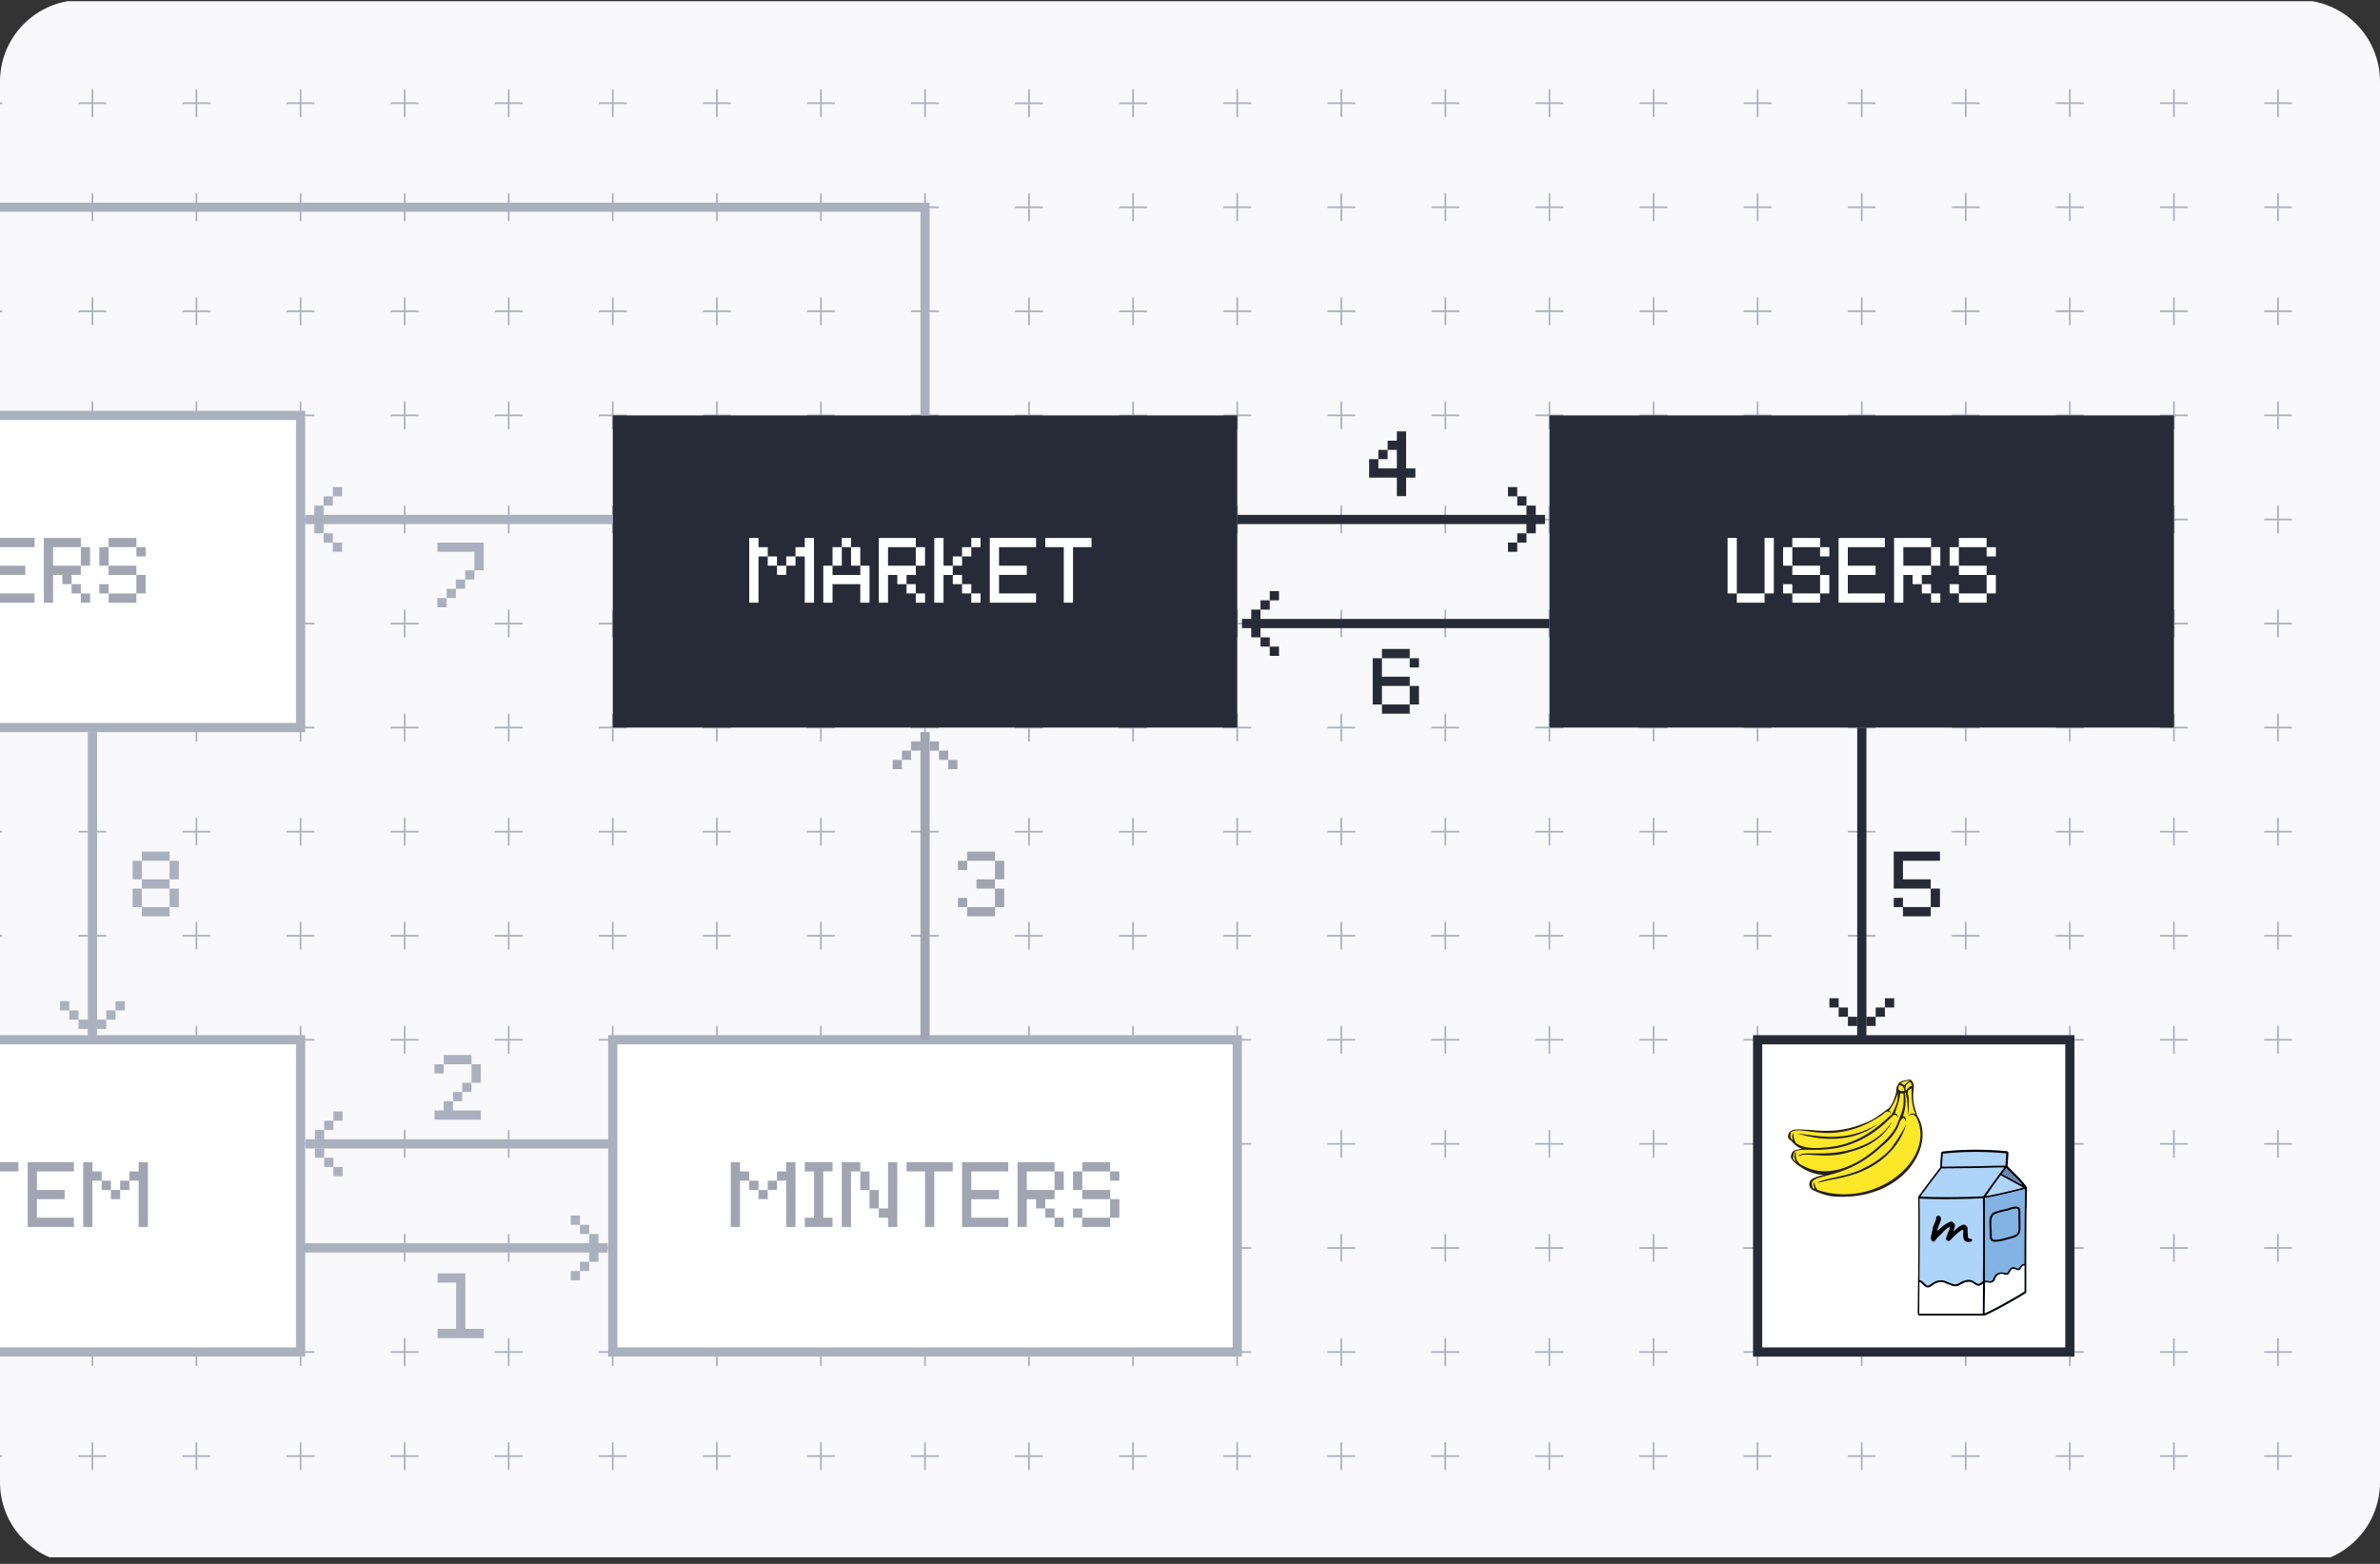 <svg xmlns="http://www.w3.org/2000/svg" width="350" height="230" fill="none"><rect width="100%" height="100%" fill="#333333" stroke="none"/><g clip-path="url(#a)"><path fill="#F9F9FB" d="M-215.682.178H350v228.864h-565.682z"/><path stroke="#ABB0BF" stroke-miterlimit="10" stroke-width=".252" d="M118.688 15.176h4.081m-2.043 2.037v-4.08m-2.038 17.344h4.081m-2.043 2.044v-4.08m-2.038 17.344h4.081m-2.043 2.036v-4.08m-2.038 17.352h4.081m-2.043 2.037v-4.081m-2.038 17.345h4.081m-2.043 2.044v-4.081m-2.038 17.345h4.081m-2.043 2.036v-4.08m-2.038 17.344h4.081m-2.043 2.045v-4.081m-2.038 17.345h4.081m-2.043 2.044v-4.081m-2.038 17.345h4.081m-2.043 2.036v-4.081m-2.038 17.345h4.081m-2.043 2.044v-4.081m-2.038 17.345h4.081m-2.043 2.044v-4.081m-2.038 17.345h4.081m-2.043 2.037v-4.081m-2.038 17.344h4.081m-2.043 2.045v-4.081m-2.038 17.345h4.081m-2.043 2.044v-4.081M88.073 15.176h4.088m-2.044 2.037v-4.08m-2.044 17.344h4.088m-2.044 2.044v-4.08m13.264-13.265h4.081m-2.037 2.037v-4.08m-2.044 17.344h4.081m-2.037 2.044v-4.08M88.073 45.785h4.088m-2.044 2.036v-4.08m-2.044 17.352h4.088m-2.044 2.037v-4.081m13.264-13.264h4.081m-2.037 2.037v-4.08m-2.044 17.351h4.081m-2.037 2.037v-4.081M88.073 76.394h4.088m-2.044 2.044v-4.081m-2.044 17.345h4.088m-2.044 2.036v-4.08m13.264-13.264h4.081m-2.037 2.044v-4.081m-2.044 17.345h4.081m-2.037 2.036v-4.08m-17.352 17.344h4.088m-2.044 2.045v-4.081m-2.044 17.345h4.088m-2.044 2.044v-4.081m13.264-13.272h4.081m-2.037 2.045v-4.081m-2.044 17.345h4.081m-2.037 2.043v-4.081m-17.352 17.346h4.088m-2.044 2.036v-4.081m-2.044 17.345h4.088m-2.044 2.044v-4.081m13.264-13.264h4.081m-2.037 2.037v-4.081m-2.044 17.345h4.081m-2.037 2.044v-4.081m-17.352 17.345h4.088m-2.044 2.044v-4.081m-2.044 17.345h4.088m-2.044 2.037v-4.081m13.264-13.264h4.081m-2.037 2.044v-4.081m-2.044 17.345h4.081m-2.037 2.037v-4.081m-17.352 17.344h4.088m-2.044 2.045v-4.081m-2.044 17.345h4.088m-2.044 2.044v-4.081m13.264-13.271h4.081m-2.037 2.044v-4.081m-2.044 17.345h4.081m-2.037 2.044v-4.081M57.465 15.176h4.08m-2.036 2.037v-4.08m-2.044 17.344h4.08m-2.036 2.044v-4.08m13.263-13.265h4.081m-2.043 2.037v-4.08m-2.038 17.344h4.081m-2.043 2.044v-4.08M57.465 45.785h4.08m-2.036 2.037v-4.08m-2.044 17.351h4.08m-2.036 2.037v-4.081m13.263-13.264h4.081m-2.043 2.037v-4.08m-2.038 17.351h4.081M74.81 63.13v-4.081M57.465 76.394h4.08m-2.036 2.044v-4.081m-2.044 17.345h4.08m-2.036 2.036v-4.08m13.263-13.264h4.081m-2.043 2.044v-4.081m-2.038 17.345h4.081m-2.043 2.036v-4.08m-17.345 17.344h4.08m-2.036 2.045v-4.081m-2.044 17.345h4.08m-2.036 2.043v-4.081m13.263-13.271h4.081m-2.043 2.045v-4.081m-2.038 17.345h4.081m-2.043 2.043v-4.081m-17.345 17.346h4.08m-2.036 2.036v-4.081m-2.044 17.345h4.08m-2.036 2.044v-4.081m13.263-13.264h4.081m-2.043 2.037v-4.081m-2.038 17.345h4.081m-2.043 2.044v-4.081m-17.345 17.345h4.08m-2.036 2.044v-4.081m-2.044 17.345h4.08m-2.036 2.037v-4.081m13.263-13.264h4.081m-2.043 2.044v-4.081m-2.038 17.345h4.081m-2.043 2.037v-4.081m-17.345 17.344h4.08m-2.036 2.045v-4.081m-2.044 17.345h4.08m-2.036 2.044v-4.081m13.263-13.271h4.081m-2.043 2.044v-4.081m-2.038 17.345h4.081m-2.043 2.044v-4.081M26.855 15.176h4.081m-2.043 2.037v-4.08m-2.038 17.344h4.081m-2.043 2.044v-4.08m13.263-13.265h4.088M44.2 17.213v-4.08m-2.044 17.344h4.088M44.2 32.521v-4.08M26.855 45.785h4.081m-2.043 2.037v-4.08m-2.038 17.351h4.081m-2.043 2.037v-4.081m13.263-13.264h4.088M44.2 47.821v-4.08m-2.044 17.352h4.088M44.2 63.13v-4.081M26.855 76.394h4.081m-2.043 2.044v-4.081m-2.038 17.345h4.081m-2.043 2.036v-4.08m13.263-13.264h4.088M44.2 78.438v-4.081m-2.044 17.345h4.088M44.2 93.738v-4.08m-17.345 17.344h4.081m-2.043 2.045v-4.081m-2.038 17.345h4.081m-2.043 2.043v-4.081m13.263-13.271h4.088m-2.044 2.045v-4.081m-2.044 17.345h4.088m-2.044 2.044v-4.081m-17.345 17.344h4.081m-2.043 2.037v-4.081m-2.038 17.345h4.081m-2.043 2.044v-4.081m13.263-13.263h4.088m-2.044 2.036v-4.081m-2.044 17.345h4.088m-2.044 2.044v-4.081m-17.345 17.345h4.081m-2.043 2.044v-4.081m-2.038 17.345h4.081m-2.043 2.037v-4.081m13.263-13.264h4.088m-2.044 2.044v-4.081m-2.044 17.345h4.088m-2.044 2.037v-4.081m-17.345 17.345h4.081m-2.043 2.044v-4.081m-2.038 17.345h4.081m-2.043 2.044v-4.081m13.263-13.272h4.088M44.2 200.88v-4.081m-2.044 17.345h4.088m-2.044 2.044v-4.081M-3.753 15.176h4.08m-4.08 15.301h4.08m11.221-15.301h4.08m-2.036 2.037v-4.08m-2.044 17.344h4.08m-2.036 2.044v-4.08M-3.753 45.785h4.08m-4.08 15.308h4.08m11.221-15.308h4.08m-2.036 2.036v-4.08m-2.044 17.352h4.08m-2.036 2.037v-4.081M-3.753 76.394h4.08m-4.08 15.308h4.08m11.221-15.308h4.08m-2.036 2.044v-4.081m-2.044 17.345h4.08m-2.036 2.036v-4.08m-17.345 17.344h4.08m-4.08 15.309h4.08m11.221-15.309h4.08m-2.036 2.045v-4.081m-2.044 17.345h4.08m-2.036 2.044v-4.081m-17.345 17.345h4.08m-4.08 15.3h4.08m11.221-15.3h4.08m-2.036 2.036v-4.081m-2.044 17.345h4.08m-2.036 2.044v-4.081m-17.345 17.345h4.08m-4.08 15.308h4.08m11.221-15.308h4.08m-2.036 2.044v-4.081m-2.044 17.345h4.08m-2.036 2.037v-4.081m-17.345 17.344h4.08m-4.08 15.309h4.08m11.221-15.309h4.08m-2.036 2.045v-4.081m-2.044 17.345h4.08m-2.036 2.044v-4.081M332.964 15.176h4.081m-2.044 2.037v-4.08m-2.037 17.344h4.081m-2.044 2.044v-4.08m-2.037 17.344h4.081m-2.044 2.037v-4.08m-2.037 17.351h4.081m-2.044 2.037v-4.081m-2.037 17.345h4.081m-2.044 2.044v-4.081m-2.037 17.345h4.081m-2.044 2.036v-4.08m-2.037 17.344h4.081m-2.044 2.045v-4.081m-2.037 17.345h4.081m-2.044 2.043v-4.081m-2.037 17.345h4.081m-2.044 2.037v-4.081m-2.037 17.345h4.081m-2.044 2.044v-4.081m-2.037 17.345h4.081m-2.044 2.044v-4.081m-2.037 17.345h4.081m-2.044 2.037v-4.081m-2.037 17.345h4.081m-2.044 2.044v-4.081m-2.037 17.345h4.081m-2.044 2.044v-4.081M302.356 15.176h4.081m-2.044 2.037v-4.08m-2.037 17.344h4.081m-2.044 2.044v-4.08m13.263-13.265h4.081m-2.036 2.037v-4.08m-2.045 17.344h4.081m-2.036 2.044v-4.08m-17.345 17.344h4.081m-2.044 2.037v-4.08m-2.037 17.351h4.081m-2.044 2.037v-4.081m13.263-13.264h4.081m-2.036 2.036v-4.08m-2.045 17.352h4.081m-2.036 2.037v-4.081m-17.345 17.345h4.081m-2.044 2.044v-4.081m-2.037 17.345h4.081m-2.044 2.036v-4.08m13.263-13.264h4.081m-2.036 2.044v-4.081m-2.045 17.345h4.081m-2.036 2.036v-4.08m-17.345 17.344h4.081m-2.044 2.045v-4.081m-2.037 17.345h4.081m-2.044 2.043v-4.081m13.263-13.271h4.081m-2.036 2.045v-4.081m-2.045 17.345h4.081m-2.036 2.044v-4.081m-17.345 17.344h4.081m-2.044 2.037v-4.081m-2.037 17.345h4.081m-2.044 2.044v-4.081m13.263-13.263h4.081m-2.036 2.036v-4.081m-2.045 17.345h4.081m-2.036 2.044v-4.081m-17.345 17.345h4.081m-2.044 2.044v-4.081m-2.037 17.345h4.081m-2.044 2.037v-4.081m13.263-13.264h4.081m-2.036 2.044v-4.081m-2.045 17.345h4.081m-2.036 2.037v-4.081m-17.345 17.345h4.081m-2.044 2.044v-4.081m-2.037 17.345h4.081m-2.044 2.044v-4.081m13.263-13.272h4.081m-2.036 2.045v-4.081m-2.045 17.345h4.081m-2.036 2.044v-4.081M271.74 15.176h4.08m-2.036 2.037v-4.08m-2.044 17.344h4.08m-2.036 2.044v-4.08m13.264-13.265h4.081m-2.044 2.037v-4.08m-2.037 17.344h4.081m-2.044 2.044v-4.08M271.74 45.785h4.08m-2.036 2.036v-4.08m-2.044 17.352h4.08m-2.036 2.037v-4.081m13.264-13.264h4.081m-2.044 2.036v-4.08m-2.037 17.352h4.081m-2.044 2.037v-4.081M271.74 76.394h4.08m-2.036 2.044v-4.081m-2.044 17.345h4.08m-2.036 2.036v-4.08m13.264-13.264h4.081m-2.044 2.044v-4.081m-2.037 17.345h4.081m-2.044 2.036v-4.08m-17.345 17.344h4.08m-2.036 2.045v-4.081m-2.044 17.345h4.08m-2.036 2.044v-4.081m13.264-13.272h4.081m-2.044 2.045v-4.081m-2.037 17.345h4.081m-2.044 2.044v-4.081m-17.345 17.345h4.08m-2.036 2.036v-4.081m-2.044 17.345h4.08m-2.036 2.044v-4.081m13.264-13.263h4.081m-2.044 2.036v-4.081m-2.037 17.345h4.081m-2.044 2.044v-4.081m-17.345 17.345h4.08m-2.036 2.044v-4.081m-2.044 17.345h4.08m-2.036 2.037v-4.081m13.264-13.264h4.081m-2.044 2.044v-4.081m-2.037 17.345h4.081m-2.044 2.037v-4.081m-17.345 17.344h4.08m-2.036 2.045v-4.081m-2.044 17.345h4.08m-2.036 2.044v-4.081m13.264-13.272h4.081m-2.044 2.045v-4.081m-2.037 17.345h4.081m-2.044 2.044v-4.081M241.131 15.176h4.081m-2.037 2.037v-4.08m-2.044 17.344h4.081m-2.037 2.044v-4.08m13.264-13.265h4.081m-2.044 2.037v-4.08m-2.037 17.344h4.081m-2.044 2.044v-4.08m-17.345 17.344h4.081m-2.037 2.036v-4.08m-2.044 17.352h4.081m-2.037 2.037v-4.081m13.264-13.264h4.081m-2.044 2.037v-4.08m-2.037 17.351h4.081m-2.044 2.037v-4.081m-17.345 17.345h4.081m-2.037 2.044v-4.081m-2.044 17.345h4.081m-2.037 2.036v-4.08m13.264-13.264h4.081m-2.044 2.044v-4.081m-2.037 17.345h4.081m-2.044 2.036v-4.08m-17.345 17.344h4.081m-2.037 2.045v-4.081m-2.044 17.345h4.081m-2.037 2.044v-4.081m13.264-13.272h4.081m-2.044 2.045v-4.081m-2.037 17.345h4.081m-2.044 2.043v-4.081m-17.345 17.346h4.081m-2.037 2.036v-4.081m-2.044 17.345h4.081m-2.037 2.044v-4.081m13.264-13.264h4.081m-2.044 2.037v-4.081m-2.037 17.345h4.081m-2.044 2.044v-4.081m-17.345 17.345h4.081m-2.037 2.044v-4.081m-2.044 17.345h4.081m-2.037 2.037v-4.081m13.264-13.264h4.081m-2.044 2.044v-4.081m-2.037 17.345h4.081m-2.044 2.037v-4.081m-17.345 17.344h4.081m-2.037 2.045v-4.081m-2.044 17.345h4.081m-2.037 2.044v-4.081m13.264-13.271h4.081m-2.044 2.044v-4.081m-2.037 17.345h4.081m-2.044 2.044v-4.081M210.522 15.176h4.081m-2.043 2.037v-4.08m-2.038 17.344h4.081m-2.043 2.044v-4.08m13.263-13.265h4.081m-2.037 2.037v-4.08m-2.044 17.344h4.081m-2.037 2.044v-4.08m-17.345 17.344h4.081m-2.043 2.036v-4.08m-2.038 17.352h4.081m-2.043 2.037v-4.081m13.263-13.264h4.081m-2.037 2.037v-4.08m-2.044 17.351h4.081m-2.037 2.037v-4.081m-17.345 17.345h4.081m-2.043 2.044v-4.081m-2.038 17.345h4.081m-2.043 2.036v-4.08m13.263-13.264h4.081m-2.037 2.044v-4.081m-2.044 17.345h4.081m-2.037 2.036v-4.08m-17.345 17.344h4.081m-2.043 2.045v-4.081m-2.038 17.345h4.081m-2.043 2.044v-4.081m13.263-13.272h4.081m-2.037 2.045v-4.081m-2.044 17.345h4.081m-2.037 2.043v-4.081m-17.345 17.345h4.081m-2.043 2.037v-4.081m-2.038 17.345h4.081m-2.043 2.044v-4.081m13.263-13.264h4.081m-2.037 2.037v-4.081m-2.044 17.345h4.081m-2.037 2.044v-4.081m-17.345 17.345h4.081m-2.043 2.044v-4.081m-2.038 17.345h4.081m-2.043 2.037v-4.081m13.263-13.264h4.081m-2.037 2.044v-4.081m-2.044 17.345h4.081m-2.037 2.037v-4.081m-17.345 17.345h4.081m-2.043 2.044v-4.081m-2.038 17.345h4.081m-2.043 2.044v-4.081m13.263-13.271h4.081m-2.037 2.044v-4.081m-2.044 17.345h4.081m-2.037 2.044v-4.081M179.906 15.176h4.081m-2.037 2.037v-4.08m-2.044 17.344h4.081m-2.037 2.044v-4.08m13.264-13.265h4.081m-2.037 2.037v-4.08m-2.044 17.344h4.081m-2.037 2.044v-4.08m-17.352 17.344h4.081m-2.037 2.037v-4.08m-2.044 17.351h4.081m-2.037 2.037v-4.081m13.264-13.264h4.081m-2.037 2.036v-4.08m-2.044 17.352h4.081m-2.037 2.037v-4.081m-17.352 17.345h4.081m-2.037 2.044v-4.081m-2.044 17.345h4.081m-2.037 2.036v-4.08m13.264-13.264h4.081m-2.037 2.044v-4.081m-2.044 17.345h4.081m-2.037 2.036v-4.08m-17.352 17.344h4.081m-2.037 2.045v-4.081m-2.044 17.345h4.081m-2.037 2.043v-4.081m13.264-13.271h4.081m-2.037 2.045v-4.081m-2.044 17.345h4.081m-2.037 2.044v-4.081m-17.352 17.344h4.081m-2.037 2.037v-4.081m-2.044 17.345h4.081m-2.037 2.044v-4.081m13.264-13.263h4.081m-2.037 2.036v-4.081m-2.044 17.345h4.081m-2.037 2.044v-4.081m-17.352 17.345h4.081m-2.037 2.044v-4.081m-2.044 17.345h4.081m-2.037 2.037v-4.081m13.264-13.264h4.081m-2.037 2.044v-4.081m-2.044 17.345h4.081m-2.037 2.037v-4.081m-17.352 17.345h4.081m-2.037 2.044v-4.081m-2.044 17.345h4.081m-2.037 2.044v-4.081m13.264-13.272h4.081m-2.037 2.045v-4.081m-2.044 17.345h4.081m-2.037 2.044v-4.081m-47.96-196.931h4.081m-2.037 2.037v-4.08m-2.044 17.344h4.081m-2.037 2.044v-4.08m13.264-13.265h4.081m-2.044 2.037v-4.08m-2.037 17.344h4.081m-2.044 2.044v-4.08m-17.345 17.344h4.081m-2.037 2.036v-4.08m-2.044 17.352h4.081m-2.037 2.037v-4.081m13.264-13.264h4.081m-2.044 2.036v-4.08m-2.037 17.352h4.081m-2.044 2.037v-4.081m-17.345 17.345h4.081m-2.037 2.044v-4.081m-2.044 17.345h4.081m-2.037 2.036v-4.08m13.264-13.264h4.081m-2.044 2.044v-4.081m-2.037 17.345h4.081m-2.044 2.036v-4.08m-17.345 17.344h4.081m-2.037 2.045v-4.081m-2.044 17.345h4.081m-2.037 2.044v-4.081m13.264-13.272h4.081m-2.044 2.045v-4.081m-2.037 17.345h4.081m-2.044 2.044v-4.081m-17.345 17.344h4.081m-2.037 2.037v-4.081m-2.044 17.345h4.081m-2.037 2.044v-4.081m13.264-13.263h4.081m-2.044 2.036v-4.081m-2.037 17.345h4.081m-2.044 2.044v-4.081m-17.345 17.345h4.081m-2.037 2.044v-4.081m-2.044 17.345h4.081m-2.037 2.037v-4.081m13.264-13.264h4.081m-2.044 2.044v-4.081m-2.037 17.345h4.081m-2.044 2.037v-4.081m-17.345 17.345h4.081m-2.037 2.044v-4.081m-2.044 17.345h4.081m-2.037 2.044v-4.081m13.264-13.272h4.081m-2.044 2.045v-4.081m-2.037 17.345h4.081m-2.044 2.044v-4.081M133.99 15.176h4.081m-2.037 2.037v-4.08m-2.044 17.344h4.081m-2.037 2.044v-4.08m-2.044 17.344h4.081m-2.037 2.037v-4.08m-2.044 17.351h4.081m-2.037 2.037v-4.081m-2.044 17.345h4.081m-2.037 2.044v-4.081m-2.044 17.345h4.081m-2.037 2.036v-4.08m-2.044 17.344h4.081m-2.037 2.045v-4.081m-2.044 17.345h4.081m-2.037 2.043v-4.081m-2.044 17.346h4.081m-2.037 2.036v-4.081m-2.044 17.345h4.081m-2.037 2.044v-4.081m-2.044 17.345h4.081m-2.037 2.044v-4.081m-2.044 17.345h4.081m-2.037 2.037v-4.081m-2.044 17.344h4.081m-2.037 2.045v-4.081m-2.044 17.345h4.081m-2.037 2.044v-4.081"/><path fill="#fff" stroke="#ABB0BF" stroke-miterlimit="10" stroke-width="1.353" d="M-1.716 152.919h-45.917v45.917H44.2v-45.917H-1.715Z"/><path fill="#A1A5B2" d="M-1.378 172.286h-2.72v-1.36h6.8v1.36h-2.72v8.161h-1.36v-8.161Zm6.808 6.801h5.441v1.36h-6.8v-9.521h6.8v1.36h-5.44v2.72h4.08v1.361h-4.08v2.72Zm8.162-5.441v6.801h-1.36v-9.521h1.36v1.36h1.36v1.36h-1.36Zm2.72 1.36h-1.36v-1.36h1.36v1.36Zm1.36 1.361h-1.36v-1.361h1.36v1.361Zm1.36-1.361h-1.36v-1.36h1.36v1.36Zm1.36-1.36h-1.36v-1.36h1.36v-1.36h1.361v9.521h-1.36v-6.801Z"/><path fill="#fff" stroke="#ABB0BF" stroke-miterlimit="10" stroke-width="1.353" d="M136.034 152.919H90.117v45.917h91.834v-45.917h-45.917Z"/><path fill="#A1A5B2" d="M108.822 173.646v6.801h-1.36v-9.521h1.36v1.36h1.36v1.36h-1.36Zm2.721 1.36h-1.361v-1.36h1.361v1.36Zm1.36 1.361h-1.36v-1.361h1.36v1.361Zm1.36-1.361h-1.36v-1.36h1.36v1.36Zm1.36-1.36h-1.36v-1.36h1.36v-1.36h1.361v9.521h-1.361v-6.801Zm6.808-2.72v1.36h-1.36v6.801h1.36v1.36h-4.08v-1.36h1.36v-6.801h-1.36v-1.36h4.08Zm2.721 1.36v8.161h-1.36v-9.521h2.72v1.36h-1.36Zm2.721 2.72h-1.361v-2.72h1.361v2.72Zm1.36 2.721h-1.36v-2.721h1.36v2.721Zm1.36 0v-6.801h1.36v9.521h-1.36v-1.36h-1.36v-1.36h1.36Zm5.441-5.441h-2.721v-1.36h6.802v1.36h-2.721v8.161h-1.36v-8.161Zm6.801 6.801h5.441v1.36h-6.801v-9.521h6.801v1.36h-5.441v2.72h4.081v1.361h-4.081v2.72Zm12.242-8.161v1.36h-4.081v2.72h4.081v1.361h-1.361v1.36h-1.36v-1.36h-1.36v4.08h-1.36v-9.521h5.441Zm0 8.161h-1.361v-1.36h1.361v1.36Zm1.36-4.081h-1.36v-2.72h1.36v2.72Zm0 5.441h-1.36v-1.36h1.36v1.36Zm2.721-5.441h-1.36v-2.72h1.36v2.72Zm0 4.081h-1.36v-1.36h1.36v1.36Zm4.088-6.801h-4.081v-1.36h4.081v1.36Zm0 4.081h-4.081v-1.361h4.081v1.361Zm0 4.08h-4.081v-1.36h4.081v1.36Zm1.36-6.801h-1.36v-1.36h1.36v1.36Zm0 5.441h-1.36v-2.72h1.36v2.72Z"/><path fill="#272B38" d="M136.034 61.093H90.117v45.91h91.834v-45.91h-45.917Z"/><path fill="#fff" stroke="#ABB0BF" stroke-miterlimit="10" stroke-width="1.353" d="M-1.716 61.093h-45.917v45.909H44.2v-45.91H-1.715Z"/><path fill="#fff" d="M111.543 81.835v6.8h-1.36v-9.52h1.36v1.36h1.36v1.36h-1.36Zm2.72 1.36h-1.36v-1.36h1.36v1.36Zm1.361 1.36h-1.361v-1.36h1.361v1.36Zm1.36-1.36h-1.36v-1.36h1.36v1.36Zm1.36-1.36h-1.36v-1.36h1.36v-1.36h1.36v9.52h-1.36v-6.8Zm4.088 4.08v2.72h-1.361v-5.44h1.361v1.36h4.08v-1.36h1.36v5.44h-1.36v-2.72h-4.08Zm1.36-2.72h-1.36v-2.72h1.36v2.72Zm1.36-2.72h-1.36v-1.36h1.36v1.36Zm1.36 2.72h-1.36v-2.72h1.36v2.72Zm8.161-4.081v1.36h-4.08v2.72h4.08v1.361h-1.36v1.36h-1.36v-1.36h-1.36v4.08h-1.361v-9.52h5.441Zm0 8.162h-1.36v-1.36h1.36v1.36Zm1.361-4.081h-1.361v-2.72h1.361v2.72Zm0 5.44h-1.361v-1.36h1.361v1.36Zm2.721-4.08v4.08h-1.36v-9.52h1.36v4.08h1.36v1.36h-1.36Zm2.72-1.36h-1.36v-1.36h1.36v1.36Zm0 2.72h-1.36v-1.36h1.36v1.36Zm1.36-4.08h-1.36v-1.36h1.36v1.36Zm0 5.44h-1.36v-1.36h1.36v1.36Zm1.361-6.8h-1.361v-1.36h1.361v1.36Zm0 8.16h-1.361v-1.36h1.361v1.36Zm2.719-1.359h5.441v1.36h-6.801v-9.522h6.801v1.36h-5.441v2.72h4.081v1.361h-4.081v2.72Zm9.522-6.801h-2.72v-1.36h6.801v1.36h-2.721v8.16h-1.36v-8.16Z"/><path fill="#272B38" d="M273.784 61.093h-45.917v45.909h91.834v-45.91h-45.917Z"/><path fill="#A1A5B2" d="M-.356 87.276h5.441v1.36h-6.8v-9.522h6.8v1.36h-5.44v2.72h4.08v1.361h-4.08v2.72Zm12.242-8.162v1.36h-4.08v2.72h4.08v1.361h-1.36v1.36h-1.36v-1.36h-1.36v4.08h-1.36v-9.52h5.44Zm0 8.162h-1.36v-1.36h1.36v1.36Zm1.36-4.081h-1.36v-2.72h1.36v2.72Zm0 5.448h-1.36v-1.36h1.36v1.36Zm2.721-5.448h-1.36v-2.72h1.36v2.72Zm0 4.08h-1.36v-1.36h1.36v1.36Zm4.088-6.8h-4.081v-1.36h4.08v1.36Zm0 4.08h-4.081v-1.36h4.08v1.36Zm0 4.088h-4.081v-1.36h4.08v1.36Zm1.36-6.808h-1.36v-1.36h1.36v1.36Zm0 5.44h-1.36v-2.72h1.36v2.72Z"/><path fill="#fff" d="M297.685 186.119a.58.58 0 0 0-.165.064c-.115.065-.209.202-.295.331-.087.13-.173.245-.281.31-.014 0-.029.014-.043.014-.079.015-.159.008-.353-.072-.043-.014-.079-.036-.122-.05a1.608 1.608 0 0 0-.266-.101c-.18-.036-.353.094-.432.238-.051.079-.094.158-.13.223-.122.216-.23.403-.46.41-.094.014-.216-.014-.396-.05-.108-.022-.216-.051-.31-.058a.89.89 0 0 0-.77.295c-.129.144-.18.281-.23.41-.079.202-.158.418-.49.547-.244.101-.446.044-.611 0-.087-.021-.166-.043-.231-.036h-.007c-.05 0-.115.029-.18.058 0 .432-.021 2.289-.036 3.548 0 .331-.007.648-.007.936 1.555-.677 4.995-2.642 5.822-3.203v-.007c.008-.187.008-1.137.008-2.663v-1.144h-.015Zm-15.437 7.089h9.312c0-.31 0-.648.015-1.008v-.727c.007-.813.021-1.72.029-2.677-.044.029-.087.057-.123.093a1.394 1.394 0 0 1-.316.195c-.13.057-.375.05-.605-.094-.094-.05-.18-.108-.266-.165a1.895 1.895 0 0 0-.418-.238c-.345-.122-.741 0-1.086.108-.159.065-.295.144-.425.216-.216.122-.417.245-.684.281-.345.057-.82-.144-1.281-.339a8.012 8.012 0 0 0-.568-.223c-.367-.1-.799-.043-1.209.151a2.645 2.645 0 0 0-.432.274c-.252.187-.497.36-.756.309a.241.241 0 0 1-.101-.028h-.028a1.034 1.034 0 0 0-.094-.044l-.058-.035c-.064-.044-.072-.044-.151-.116-.072-.064-.136-.129-.201-.194-.108-.108-.209-.216-.331-.288a.72.72 0 0 0-.18-.093v.928c0 .345-.007.669-.015.972v.417c-.007.943-.021 1.684-.021 2.044v.273l-.007.008Z"/><path fill="#fff" stroke="#272B38" stroke-miterlimit="10" stroke-width="1.353" d="M258.476 198.843h45.917v-45.917h-45.917v45.917Z"/><path fill="#ABB0BF" d="M-140.143 29.8v30.61h1.361v-1.367h-.008v-27.89h274.147v29.933h1.353V29.8h-276.853ZM69.764 81.158h-5.44v-1.36h6.8v4.08h-1.36v-2.72Zm-4.087 8.161h-1.36v-1.36h1.36v1.36Zm1.367-1.36h-1.36V86.6h1.36v1.36Zm1.36-1.36h-1.36v-1.36h1.36v1.36Zm1.36-1.36h-1.36v-1.36h1.36v1.36Zm20.354-8.169v-1.353H44.87v1.36h1.36v-.007h43.888ZM47.59 74.357h-1.36v1.36h1.36v-1.36Zm1.36-1.36h-1.36v1.36h1.36v-1.36Zm1.36-1.36h-1.36v1.36h1.36v-1.36Zm-2.72 5.441h-1.36v1.36h1.36v-1.36Zm1.36 1.36h-1.36v1.36h1.36v-1.36Zm1.36 1.36h-1.36v1.36h1.36v-1.36Z"/><path fill="#A1A5B2" d="M146.319 133.408h-4.081v1.36h4.081v-1.36Zm1.36-2.72h-1.361v2.72h1.361v-2.72Zm-5.442 1.36h-1.36v1.36h1.36v-1.36Zm0-5.448h-1.36v1.36h1.36v-1.36Zm4.081 2.72h-2.72v1.361h2.72v-1.361Zm1.361-2.72h-1.361v2.721h1.361V126.6Zm-1.36-1.36h-4.081v1.36h4.081v-1.36Zm-8.241-16.208h-1.36v1.36h1.36v-1.36Zm1.36 1.36h-1.36v1.36h1.36v-1.36Zm1.36 1.368h-1.36v1.36h1.36v-1.36Z"/><path fill="#A1A5B2" d="M135.357 107.672v45.247h1.353v-43.887h.008v-1.36h-1.361Zm-.007 1.36h-1.36v1.36h1.36v-1.36Zm-1.36 1.36h-1.36v1.36h1.36v-1.36Zm-1.36 1.368h-1.36v1.36h1.36v-1.36Z"/><path fill="#272B38" d="M279.85 129.32h4.081v1.361h-5.441v-5.441h6.801v1.36h-5.441v2.72Zm0 4.088h-1.36v-1.36h1.36v1.36Zm4.081 1.353h-4.081v-1.36h4.081v1.36Zm1.36-1.353h-1.36v-2.72h1.36v2.72Zm-10.817-26.406h-1.353v43.895h-.007v1.36h.007v.662h1.353v-45.917Z"/><path fill="#272B38" d="M273.115 149.536h-1.361v1.36h1.361v-1.36Zm-1.361-1.36h-1.36v1.36h1.36v-1.36Zm-1.36-1.36h-1.36v1.36h1.36v-1.36Zm5.441 2.72h-1.36v1.36h1.36v-1.36Zm1.36-1.36h-1.36v1.36h1.36v-1.36Zm1.361-1.36h-1.361v1.36h1.361v-1.36Zm-71.775-76.569v2.72h-1.36v-2.72h-4.081v-2.72h1.36v1.36h2.721v-2.72h-1.361v-1.36h1.361v-1.36h1.36v5.44h1.36v1.36h-1.36Zm-2.721-2.72h-1.36v-1.36h1.36v1.36Zm-.829 33.358v2.721h-1.36v-6.801h1.36v2.72h4.081v1.36h-4.081Zm4.081-4.08h-4.081v-1.36h4.081v1.36Zm0 8.161h-4.081v-1.36h4.081v1.36Zm1.36-6.801h-1.36v-1.36h1.36v1.36Zm0 5.441h-1.36v-2.721h1.36v2.721Zm19.195-11.228v-1.353h-43.858v-.007h-1.367v1.36h45.225Zm-2.022-15.3h-1.361v1.36h1.361v-1.36Zm-1.36 1.36h-1.36v1.36h1.36v-1.36Zm-1.361 1.36h-1.36v1.36h1.36v-1.36Zm2.721-2.72h1.36v-1.36H181.95v1.352h43.895v.008Zm0-2.721h-1.361v1.36h1.361v-1.36Zm-1.36-1.36h-1.36v1.36h1.36v-1.36Zm-1.361-1.36h-1.36v1.36h1.36v-1.36Zm-37.755 18.021h-1.36v1.36h1.36v-1.36Zm1.36-1.361h-1.36v1.36h1.36v-1.36Zm1.36-1.36h-1.36v1.36h1.36v-1.36Zm-2.72 5.441h-1.36v1.36h1.36v-1.36Zm1.36 1.36h-1.36v1.36h1.36v-1.36Zm1.36 1.361h-1.36v1.36h1.36v-1.36Z"/><path fill="#ABB0BF" d="M68.432 195.439h2.72v1.36h-6.8v-1.36h2.72v-6.801h-2.72v-1.361h4.08v8.162Zm-3.18-37.561h-1.36v-1.361h1.36v1.361Zm1.367 5.441H70.7v1.36h-6.801v-1.36h1.36v-1.361h1.36v1.361Zm2.72-6.802h-4.08v-1.36h4.08v1.36Zm-1.36 5.441h-1.36v-1.36h1.36v1.36Zm1.36-1.36h-1.36v-1.36h1.36v1.36Zm1.361-1.36h-1.36v-2.721h1.36v2.721Zm-24.391 8.313h-1.36v1.353h45.167v-1.353H46.31Zm1.361-1.368h-1.36v1.36h1.36v-1.36Zm1.36-1.36h-1.36v1.36h1.36v-1.36Zm1.36-1.361h-1.36v1.361h1.36v-1.361Z"/><path fill="#ABB0BF" d="M47.67 168.903h-1.36v1.361h1.36v-1.361Zm1.36 1.368h-1.36v1.36h1.36v-1.36Zm1.36 1.36h-1.36v1.361h1.36v-1.361Zm37.619 12.58h-1.36v1.361h1.36v-1.361Zm-1.361 1.361h-1.36v1.36h1.36v-1.36Zm-1.36 1.36h-1.36v1.36h1.36v-1.36Zm2.72-4.081H44.2v1.36h45.168v-1.36h-1.36Zm.001-1.36h-1.36v1.36h1.36v-1.36Zm-1.361-1.36h-1.36v1.36h1.36v-1.36Zm-1.36-1.36h-1.36v1.36h1.36v-1.36ZM20.861 129.32h-1.36v-2.72h1.36v2.72Zm0 4.088h-1.36v-2.72h1.36v2.72Zm4.08-6.808h-4.08v-1.36h4.08v1.36Zm0 4.088h-4.08v-1.36h4.08v1.36Zm0 4.081h-4.08v-1.361h4.08v1.361Zm1.361-5.449h-1.36v-2.72h1.36v2.72Zm0 4.088h-1.36v-2.72h1.36v2.72Zm-12.027-25.736h-1.367v42.296h-1.36v1.361h1.36v1.36h1.36v-1.36h1.361v-1.361h-1.354v-42.296Zm-2.727 40.936h-1.36v1.36h1.36v-1.36Zm-1.361-1.36h-1.36v1.36h1.36v-1.36Z"/><path fill="#ABB0BF" d="M16.99 148.608h-1.361v1.361h1.36v-1.361Zm1.359-1.36h-1.36v1.36h1.36v-1.36Z"/><path fill="#fff" d="M255.417 87.276h-1.36v-8.162h1.36v8.162Zm4.081 1.36h-4.081v-1.36h4.081v1.36Zm1.36-1.36h-1.36v-8.162h1.36v8.162Zm2.72-4.081h-1.36v-2.72h1.36v2.72Zm0 4.08h-1.36v-1.36h1.36v1.36Zm4.081-6.8h-4.081v-1.36h4.081v1.36Zm0 4.08h-4.081v-1.36h4.081v1.36Zm0 4.08h-4.081v-1.36h4.081v1.36Zm1.36-6.8h-1.36v-1.36h1.36v1.36Zm0 5.44h-1.36v-2.72h1.36v2.72Zm2.721.001h5.441v1.36h-6.801v-9.522h6.801v1.36h-5.441v2.72h4.081v1.361h-4.081v2.72Zm12.242-8.162v1.36h-4.081v2.72h4.081v1.361h-1.36v1.36h-1.361v-1.36h-1.36v4.08h-1.36v-9.52h5.441Zm0 8.162h-1.36v-1.36h1.36v1.36Zm1.36-4.081h-1.36v-2.72h1.36v2.72Zm0 5.44h-1.36v-1.36h1.36v1.36Zm2.728-5.44h-1.361v-2.72h1.361v2.72Zm0 4.08h-1.361v-1.36h1.361v1.36Zm4.08-6.8h-4.08v-1.36h4.08v1.36Zm0 4.08h-4.08v-1.36h4.08v1.36Zm0 4.08h-4.08v-1.36h4.08v1.36Zm1.361-6.8h-1.361v-1.36h1.361v1.36Zm0 5.44h-1.361v-2.72h1.361v2.72Z"/><path fill="#FCE729" d="M281.945 164.096c-.223-.756-.504-1.526-.575-2.317-.116-1.31.237-1.965-.022-2.49-.058-.108-.238-.425-.353-.475-.151-.058-.712.05-.863.079-.511.1-.9.252-1.051.719-.245.331-.187.612-.223.986-.583 2.332-1.339 2.577-1.375 2.591-1.634 1.195-2.109 1.677-4.628 2.483-1.943.619-3.922.742-5.937.576-2.836-.238-3.188-.072-3.195-.072-.454.158-.699.396-.763.849-.015.094-.123.331.388.706.015.014.036.028.058.043.331.338.856.979 1.569 1.158-.418.116-1.008.188-1.224.339-.014.057-.158.136-.172.201-.367.67-.173.857.043 1.195.36.396 2.216 2.065 4.584 2.116-.36.129-1.979.424-2.08 1.101-.036.259-.129.245.029.662.015.029.022.058.036.086.115.288.619.497 1.123.706.777.324 1.705.583 2.332.626 10.298.734 15.092-7.579 12.299-11.875"/><path fill="#231F20" d="M266.774 169.875c1.058.079 2.109.115 3.166-.007.691-.079 1.375-.23 2.037-.439 2.649-.655 5.081-2.102 6.312-4.541-.979 1.525-2.361 2.742-4.347 3.577-2.066.878-4.239 1.194-6.47 1.173-.525 0-1.051-.022-1.569-.008-.518.015-1.123 0-1.483.44.432-.173.742-.281 1.202-.267.389.015.77.051 1.159.079"/><path fill="#231F20" d="M276.245 165.226c-5.513 3.49-10.781 1.209-12.062 1.583.403-.036.871.094 1.533.259 3.649.85 7.629.497 10.529-1.849m-3.836 7.564c4.196-1.303 6.959-4.145 7.924-7.442a.712.712 0 0 0-.058.108c0-.014.014-.036.014-.05-.215.561-1.417 2.404-1.461 2.461l-.187.267c-.23.259-.525 1.029-2.202 2.267a13.433 13.433 0 0 1-2.274 1.367c-2.382 1.317-5.866 1.497-6.916 2.188.719-.094.827-.223 2.583-.54a21.334 21.334 0 0 0 2.577-.633"/><path fill="#231F20" d="M267.256 174.978c-.05-.072-.1-.144-.144-.216a2.637 2.637 0 0 1-.331-.943 1.05 1.05 0 0 0-.05.54c.021.173.086.338.165.489-.108-.043-.215-.079-.323-.122-.015-.187-.116-.252-.116-.77.447-1.454 5.017-.396 10.378-5.448 1.238-.979 2.16-2.21 2.563-3.527.158-.259.352-.611.554-.554.187.058.208.374.23.497.209-.482-.05-.792-.36-.763.317-.677.547-2.116.295-3.419a.844.844 0 0 0 .108-.072c.238 1.058.324 1.44.36 3.325 0 .044.072-.288.072-.331.194-3.123-.259-2.583-.072-3.238a.857.857 0 0 1 .554-.324c-.014 0-.014 0 0 0-.079 1.266.036 2.684.605 3.829-.504-.375-1.058-.065-1.058.316.151-.46.899-.54 1.259.331 2.663 6.046-6.218 13.315-14.703 10.407l.014-.007Zm-2.116-3.527c-.28-.158-.453-.18-.763-.611-.338-.468-.302-.958-.266-1.519-.295.475-.324 1.152.094 1.591-.288-.187-.526-.389-.518-.54.014-.72.23-.936.266-1.044 1.051-.468 2.591 0 5.506-.388 1.137-.123 4.764-.842 8.067-4.038.9-.871.929-.957 1.137-.943.224.015.396.238.468.432.007-.302-.187-.583-.468-.655.288-.957.699-1.893.778-2.943a.938.938 0 0 0 .468.007c.086.619.028 1.353 0 1.756a5.255 5.255 0 0 1-.339 1.281c-.237.583-.432 1.188-.698 1.756-.309.655-.892 1.382-1.432 1.922-.928.928-1.749 1.655-2.821 2.425-2.699 1.958-6.362 3.231-9.479 1.497v.014Zm-1.079-3.382c-.259-.533-.324-1.087-.41-1.476-.123.31-.13.749.036 1.138-.137-.123-.303-.267-.36-.403-.051-.13-.051-.576.079-.835a.914.914 0 0 1 .18-.108c1.885-.778 6.24 2.144 13.026-2.289.238-.158.425-.381.67-.525.115-.065.244-.123.381-.101.281.05.302.288.302.389 0-.022.015-.051.022-.072 0-.029.007-.058.007-.08.015-.273-.158-.374-.194-.395.338-.411.763-1.123 1.022-1.836.151-.338.244-.662.266-.712 0 .835.036 1.454-.907 3.138l-.029.05c-.791.547-3.778 4.052-8.78 4.7-1.742.223-3.886.468-5.326-.583h.015Zm15.221-8.478c.108.05.259-.015.562.223.115.187.187.396.223.612-.669.129-.691-.072-.878-.187 0-.008 0 0-.029-.065.022-.202.043-.403.13-.583h-.008Zm1.526-.67s0 .015.007.022c-.05 0-.791.684-.799.698a.741.741 0 0 0-.554-.295c.31-.295.907-.403 1.346-.417v-.008Zm.065.137c.302.497.259.389.324.641-.396-.007-.655.446-.936.698-.108-.338-.036-.518.015-.777.23-.224.539-.475.597-.562Zm1.072 5.038c-.223-.756-.504-1.526-.575-2.317-.116-1.31.237-1.965-.022-2.49-.058-.108-.238-.425-.353-.475-.151-.058-.712.05-.863.079-.511.1-.9.252-1.051.719-.245.331-.187.612-.223.986-.583 2.332-1.339 2.577-1.375 2.591-1.634 1.195-2.109 1.677-4.628 2.483-1.943.619-3.922.742-5.937.576-2.836-.238-3.188-.072-3.195-.072-.454.158-.699.396-.763.849-.015.094-.123.331.388.706.015.014.036.028.058.043.331.338.856.979 1.569 1.158-.418.116-1.008.188-1.224.339-.014.057-.158.136-.172.201-.367.67-.173.857.043 1.195.36.396 2.216 2.065 4.584 2.116-.36.129-1.979.424-2.08 1.101-.036.259-.129.245.029.662.015.029.022.058.036.086.115.288.619.497 1.123.706.777.324 1.705.583 2.332.626 10.298.734 15.092-7.579 12.299-11.875"/><path fill="#AFD4FA" d="M298.009 177.741a854.008 854.008 0 0 0-.036 8.205v4.131s0 .014-.007.014c0 0 0 .008-.007.015v.021s0 .008-.015.015l-.014.014s-.014.015-.022.015a1.153 1.153 0 0 1-.129.086s-.007 0-.015.007c-.561.36-1.748 1.058-2.965 1.727-.021.008-.036.022-.057.029-.288.158-.583.317-.864.468-.043.022-.086.043-.129.072-.144.072-.281.144-.418.216h-.014c-.123.065-.245.122-.36.18-.065.036-.13.065-.194.101-.072.035-.137.071-.209.1-.043.022-.079.036-.123.058a1.878 1.878 0 0 1-.172.079 2.233 2.233 0 0 0-.137.065c-.065.029-.122.05-.173.079-.021.007-.05.022-.072.029h-9.55a.29.29 0 0 1-.288-.288v-.051c0-.194 0-1.036.014-2.396v-.36c.044-3.152.101-8.809.051-13.048 0-.396-.015-.763-.015-1.116v-.18c0-.014.015-.036.029-.05.634-.885 1.31-1.785 1.987-2.677.403-.533.813-1.065 1.216-1.591l.021-.028v-.353c.029-.655.044-.921.123-1.72 0-.015 0-.036.007-.051a.28.28 0 0 1 .194-.194c.015 0 .029 0 .051-.007 2.763-.31 5.671-.346 8.672-.108.238.022.468.036.705.058a.285.285 0 0 1 .259.302l-.122 1.885s.036.044.05.058a.171.171 0 0 1 .036.043.746.746 0 0 0 .072.079.19.19 0 0 1 .036.043l.072.08s.022.028.036.036c.029.028.051.057.08.086l.036.036c.028.029.057.065.093.094l.029.028.115.115c.079.08.166.159.245.245h.007c.583.583 1.238 1.224 1.893 2.13.014.022.029.044.036.072a.44.44 0 0 1 .014.101c-.014.526-.021 1.065-.029 1.62l-.021 1.374-.022.007Z"/><path fill="#000" d="M298.009 177.741a854.008 854.008 0 0 0-.036 8.205v4.131s0 .014-.007.014c0 0 0 .008-.007.015v.021s0 .008-.015.015l-.014.014s-.014.015-.022.015a1.153 1.153 0 0 1-.129.086s-.007 0-.015.007c-.561.36-1.748 1.058-2.965 1.727-.021.008-.036.022-.057.029-.288.158-.583.317-.864.468-.043.022-.086.043-.129.072-.144.072-.281.144-.418.216h-.014c-.123.065-.245.122-.36.18-.065.036-.13.065-.194.101-.072.035-.137.071-.209.1-.043.022-.079.036-.123.058a1.878 1.878 0 0 1-.172.079 2.233 2.233 0 0 0-.137.065c-.065.029-.122.05-.173.079-.021.007-.05.022-.072.029h-9.55a.29.29 0 0 1-.288-.288v-.051c0-.194 0-1.036.014-2.396v-.36c.044-3.152.101-8.809.051-13.048 0-.396-.015-.763-.015-1.116v-.18c0-.014.015-.036.029-.05.634-.885 1.31-1.785 1.987-2.677.403-.533.813-1.065 1.216-1.591l.021-.028v-.353c.029-.655.044-.921.123-1.72 0-.015 0-.036.007-.051a.28.28 0 0 1 .194-.194c.015 0 .029 0 .051-.007 2.763-.31 5.671-.346 8.672-.108.238.022.468.036.705.058a.285.285 0 0 1 .259.302l-.122 1.885s.036.044.05.058a.171.171 0 0 1 .036.043.746.746 0 0 0 .072.079.19.19 0 0 1 .036.043l.072.08s.022.028.036.036c.029.028.051.057.08.086l.036.036c.028.029.057.065.093.094l.029.028.115.115c.079.08.166.159.245.245h.007c.583.583 1.238 1.224 1.893 2.13.014.022.029.044.036.072a.44.44 0 0 1 .014.101c-.014.526-.021 1.065-.029 1.62l-.021 1.374-.022.007Zm-15.452-1.964c-.05.072-.101.136-.151.201 1.173.072 2.663.086 3.743.086 2.324 0 4.548-.072 5.52-.136.021-.029.043-.065.064-.094.008-.014.022-.029.029-.043.029-.036.058-.079.087-.122a.323.323 0 0 1 .05-.065l.057-.079c.065-.094.13-.187.202-.281.05-.079.108-.151.166-.23.014-.022.036-.051.05-.072.036-.051.072-.108.115-.159a.935.935 0 0 0 .065-.093 2.25 2.25 0 0 1 .108-.144c.021-.036.05-.065.072-.101.036-.043.065-.093.101-.137.021-.036.05-.064.071-.1.036-.051.065-.094.101-.137.022-.036.051-.065.072-.101.036-.043.065-.093.101-.137.029-.036.05-.072.079-.108.029-.043.065-.086.094-.129.028-.036.05-.072.079-.108a.824.824 0 0 0 .093-.137c.022-.036.051-.065.072-.101.036-.043.065-.093.101-.136.022-.036.051-.065.072-.101.036-.043.065-.094.101-.137.021-.029.05-.065.072-.101.036-.05.072-.093.108-.144l.065-.086c.036-.05.072-.101.115-.151.021-.022.036-.05.057-.072.051-.065.101-.13.144-.194 0-.007.015-.015.022-.022.057-.072.108-.144.158-.216.015-.021.036-.043.051-.065.036-.043.064-.086.1-.129H294c-.1 0-.194 0-.295.007h-.172c-.144 0-.288 0-.425.014h-.094c-1.554.044-3.166.087-4.807.087-.18 0-.41 0-.662.007-.151 0-.31 0-.468.014h-.554c-.245 0-.475.008-.691.008h-.324c-.13.18-.259.352-.396.525-.036.043-.065.086-.101.13l-.302.388-.137.18-.259.346c-.05.064-.1.136-.158.201a8.62 8.62 0 0 1-.245.324 4.226 4.226 0 0 0-.158.216 9.856 9.856 0 0 0-.23.309 4.015 4.015 0 0 0-.166.223c-.072.101-.151.202-.223.303-.058.079-.115.151-.173.23-.072.101-.144.194-.216.295l-.172.238-.015.036Zm-.266 12.486c.115.022.23.072.338.151.144.094.259.209.374.324.065.065.123.123.188.18a.708.708 0 0 0 .115.087l.057.036s.036.014.051.028h.007c.014 0 .036.015.05.015.144.029.339-.115.54-.259.144-.101.302-.223.475-.303.475-.23.979-.295 1.418-.172.187.057.396.144.597.23.403.166.857.36 1.123.317.209-.029.381-.13.583-.245.144-.079.288-.166.468-.238.395-.136.849-.266 1.281-.108.18.065.338.173.482.274.086.058.165.115.252.158.165.101.309.094.352.072.087-.036.166-.093.252-.158.087-.065.173-.13.274-.18.007 0 .014-.007.029-.014.05-5.254.05-9.234 0-12.149v-.086c-1.159.079-3.448.137-5.456.137-1.115 0-2.663-.015-3.857-.094 0 .18 0 .367.007.554v.317c.014.799.022 1.684.022 2.641.007 3.03-.022 6.269-.044 8.493l.022-.008Zm9.802-12.422s-.021.029-.029.044c.044 0 .08-.015.123-.022 1.346-.223 3.85-.828 5.311-1.209-.554-.295-1.259-.684-1.95-1.058-.475-.259-.929-.504-1.317-.72-.015.015-.022.036-.036.051-.029.036-.058.072-.087.115-.028.043-.057.079-.086.122-.029.036-.058.079-.086.115a1.637 1.637 0 0 0-.087.123c-.029.036-.057.079-.086.115-.029.043-.065.086-.094.129-.028.036-.057.072-.079.115-.029.044-.065.087-.093.13-.029.036-.058.079-.087.115-.029.043-.065.086-.093.13a.985.985 0 0 0-.079.115c-.029.043-.065.086-.094.129a.994.994 0 0 0-.079.116c-.036.05-.072.093-.101.143-.022.029-.043.065-.065.094-.036.043-.064.094-.1.137-.029.036-.051.072-.08.108l-.064.093c-.029.043-.065.087-.094.137-.058.079-.115.158-.165.23-.072.101-.144.202-.216.295a1.372 1.372 0 0 1-.094.13l.007-.022Zm2.958-4.059c-.201.267-.417.547-.64.857.381.208.82.446 1.288.698.597.324 1.209.662 1.72.935-.014-.014-.029-.036-.043-.05-.022-.029-.043-.05-.065-.079-.022-.022-.036-.043-.058-.065-.021-.021-.043-.05-.064-.072-.022-.021-.036-.043-.058-.065-.022-.021-.043-.05-.065-.072-.021-.021-.036-.043-.05-.057-.022-.022-.043-.051-.065-.072-.014-.022-.036-.043-.05-.058a.585.585 0 0 1-.065-.072c-.014-.021-.036-.036-.05-.057l-.065-.065c-.015-.022-.036-.036-.05-.05l-.065-.065-.051-.051-.064-.064-.051-.051-.065-.065-.043-.043-.065-.064-.043-.044-.064-.064c-.015-.015-.029-.022-.036-.036l-.08-.08-.028-.028c-.036-.036-.072-.072-.108-.101l-.015-.015-.194-.194c-.014-.007-.022-.021-.036-.029l-.187-.187-.036-.036a3.478 3.478 0 0 1-.18-.187l-.029-.029c-.057-.064-.122-.129-.18-.194v-.029Zm2.706 3.102c-1.439.382-4.527 1.137-5.865 1.317.021 1.087.028 2.339.036 3.735.007 2.303 0 5.06-.029 8.414a.54.54 0 0 1 .158-.029.955.955 0 0 1 .324.043c.144.036.281.072.432.007.216-.086.259-.201.324-.381.05-.144.122-.317.28-.497.245-.28.627-.424 1.022-.388.108.014.231.036.339.064.1.022.252.058.295.051h.029c.064 0 .108-.072.223-.267.043-.071.086-.143.136-.23.159-.273.461-.424.742-.374.122.022.223.072.331.115.036.014.079.036.115.05.108.044.151.051.165.058.051-.036.108-.122.166-.201.101-.152.216-.317.396-.418.093-.05.194-.086.309-.108 0-2.267 0-5.182.036-7.981v-.101c0-.461.015-.914.022-1.367v-.116c0-.403.014-.799.021-1.194v-.195l-.007-.007Zm-.072 11.235a.568.568 0 0 0-.165.064c-.115.065-.209.202-.295.331-.087.13-.173.245-.281.31-.014 0-.029.014-.043.014-.079.015-.159.008-.353-.072-.043-.014-.079-.036-.122-.05a1.608 1.608 0 0 0-.266-.101c-.18-.036-.353.094-.432.238-.051.079-.094.158-.13.223-.122.216-.23.403-.46.41-.094.014-.216-.014-.396-.05-.108-.022-.216-.051-.31-.058a.89.89 0 0 0-.77.295c-.129.144-.18.281-.23.41-.079.202-.158.418-.49.547-.244.101-.446.044-.611 0-.087-.021-.166-.043-.231-.036h-.007c-.05 0-.115.029-.18.058 0 .432-.021 2.289-.036 3.548 0 .331-.007.648-.007.936 1.555-.677 4.995-2.642 5.822-3.203v-.007c.008-.187.008-1.137.008-2.663v-1.144h-.015Zm-15.437 7.089h9.313c0-.31 0-.648.014-1.008v-.727c.007-.813.022-1.72.029-2.677-.043.029-.087.057-.123.093a1.394 1.394 0 0 1-.316.195c-.13.057-.374.05-.605-.094-.093-.05-.18-.108-.266-.165a1.89 1.89 0 0 0-.417-.238c-.346-.122-.742 0-1.087.108-.159.065-.295.144-.425.216-.216.122-.417.245-.684.281-.345.057-.82-.144-1.281-.339a7.828 7.828 0 0 0-.568-.223c-.367-.1-.799-.043-1.209.151a2.733 2.733 0 0 0-.432.274c-.252.187-.497.36-.756.309a.233.233 0 0 1-.1-.028h-.029a.92.92 0 0 0-.094-.044l-.057-.035c-.065-.044-.072-.044-.152-.116-.072-.064-.136-.129-.201-.194-.108-.108-.209-.216-.331-.288a.703.703 0 0 0-.18-.093v.928c0 .345-.007.669-.014.972v.417c-.008.943-.022 1.684-.022 2.044v.273l-.007.008Zm3.339-21.865c0 .072 0 .151-.007.238h.338c.173 0 .36 0 .554-.007h.591c.431-.015.842-.029 1.137-.029 1.633 0 3.245-.043 4.8-.087h.094c.151 0 .309-.007.467-.014h.108c.123 0 .238 0 .36-.007h.885l.123-1.807c-3.224-.309-6.362-.288-9.32.044-.079.784-.087 1.05-.123 1.698l-.007-.029Z"/><path fill="#83B2E5" d="M297.757 174.884c-1.44.382-4.527 1.137-5.866 1.317a257.7 257.7 0 0 1 .036 3.736c.007 2.303 0 5.059-.029 8.413a.547.547 0 0 1 .159-.029.955.955 0 0 1 .324.043c.143.036.28.072.431.007.216-.086.259-.201.324-.381.051-.144.123-.317.281-.497.245-.28.626-.424 1.022-.388.108.014.23.036.338.065.101.021.252.057.295.05h.029c.065 0 .108-.072.223-.266l.137-.231c.158-.273.46-.424.741-.374.122.022.223.072.331.115l.115.051c.108.043.151.05.166.057.05-.036.108-.122.165-.201.101-.151.216-.317.396-.418.094-.05.195-.086.31-.108 0-2.267 0-5.182.036-7.981v-.101c0-.461.014-.914.021-1.367v-.116c0-.403.015-.798.022-1.194v-.195l-.007-.007Z"/><path fill="#fff" d="M297.685 186.119a.58.58 0 0 0-.165.064c-.115.065-.209.202-.295.331-.087.13-.173.245-.281.31-.014 0-.029.014-.043.014-.079.015-.159.008-.353-.072-.043-.014-.079-.036-.122-.05a1.608 1.608 0 0 0-.266-.101c-.18-.036-.353.094-.432.238-.051.079-.094.158-.13.223-.122.216-.23.403-.46.41-.094.014-.216-.014-.396-.05-.108-.022-.216-.051-.31-.058a.89.89 0 0 0-.77.295c-.129.144-.18.281-.23.41-.079.202-.158.418-.49.547-.244.101-.446.044-.611 0-.087-.021-.166-.043-.231-.036h-.007c-.05 0-.115.029-.18.058 0 .432-.021 2.289-.036 3.548 0 .331-.007.648-.007.936 1.555-.677 4.995-2.642 5.822-3.203v-.007c.008-.187.008-1.137.008-2.663v-1.144h-.015Zm-15.437 7.089h9.312c0-.31 0-.648.015-1.008v-.727c.007-.813.021-1.72.029-2.677-.044.029-.087.057-.123.093a1.394 1.394 0 0 1-.316.195c-.13.057-.375.05-.605-.094-.094-.05-.18-.108-.266-.165a1.895 1.895 0 0 0-.418-.238c-.345-.122-.741 0-1.086.108-.159.065-.295.144-.425.216-.216.122-.417.245-.684.281-.345.057-.82-.144-1.281-.339a8.012 8.012 0 0 0-.568-.223c-.367-.1-.799-.043-1.209.151a2.645 2.645 0 0 0-.432.274c-.252.187-.497.36-.756.309a.241.241 0 0 1-.101-.028h-.028a1.034 1.034 0 0 0-.094-.044l-.058-.035c-.064-.044-.072-.044-.151-.116-.072-.064-.136-.129-.201-.194-.108-.108-.209-.216-.331-.288a.72.72 0 0 0-.18-.093v.928c0 .345-.007.669-.015.972v.417c-.007.943-.021 1.684-.021 2.044v.273l-.007.008Z"/><path fill="#000" d="M297.117 178.691v-.244c0-.18 0-.374-.029-.562a.48.48 0 0 0-.231-.338c-.374-.223-1.079.007-1.54.166-.064.021-.122.043-.172.057l-.065.015c-.497.108-1.008.216-1.504.388-.029.007-.058.022-.087.029-.244.086-.518.187-.669.446-.281.425-.266.95-.259 1.375 0 .209.014.425.021.633.015.303.029.612.022.921 0 .339 0 .914.518 1.015.108.022.216.029.324.029.13 0 .259-.014.374-.029a4.56 4.56 0 0 0 1.015-.201c.072-.022.202-.058.353-.094.734-.187 1.41-.381 1.655-.698.288-.367.281-.712.281-1.015v-.252c0-.619 0-1.151-.015-1.641h.008Zm-.274 1.9c0 .296 0 .555-.216.835-.201.259-1.051.475-1.504.59-.158.044-.288.072-.367.101a4.382 4.382 0 0 1-.957.195c-.187.021-.403.043-.605 0-.273-.058-.295-.353-.295-.735 0-.316-.007-.626-.029-.935-.007-.202-.021-.418-.021-.626-.007-.403-.022-.864.209-1.209v-.008c.1-.172.302-.244.518-.323.028-.015.057-.022.086-.036.475-.166.979-.274 1.468-.382l.072-.014h.015l.187-.058c.273-.093.734-.245 1.05-.245.101 0 .188.015.252.051.051.029.08.072.094.144.029.158.029.331.029.504v.251c.007.483.014 1.015.014 1.627v.273Z"/><path fill="#AFD4FA" d="M292.093 175.842s-.022.028-.029.043c.043 0 .079-.015.122-.022 1.346-.223 3.851-.827 5.312-1.209-.554-.295-1.26-.684-1.951-1.058-.475-.259-.928-.504-1.317-.72-.014.015-.021.036-.036.051a1.639 1.639 0 0 0-.086.115c-.029.043-.058.079-.086.122-.029.036-.058.08-.087.115-.029.036-.057.08-.086.123-.029.036-.058.079-.087.115-.028.043-.064.086-.093.13-.029.036-.058.072-.079.115-.029.043-.065.086-.094.129-.029.036-.057.079-.086.115-.029.044-.065.087-.094.13a1.125 1.125 0 0 0-.079.115c-.029.043-.065.086-.093.13a1.139 1.139 0 0 0-.08.115c-.036.05-.072.093-.1.144-.022.029-.044.064-.065.093-.036.043-.065.094-.101.137-.029.036-.05.072-.079.108-.022.029-.043.065-.065.094-.029.043-.065.086-.093.136-.058.079-.116.159-.166.231-.072.1-.144.201-.216.295-.029.043-.057.086-.093.129l.007-.021Z"/><path fill="#6386B3" d="M295.051 171.782c-.202.267-.418.547-.641.857l1.288.698c.598.324 1.209.662 1.72.935-.014-.014-.028-.036-.043-.05-.021-.029-.043-.05-.064-.079-.022-.022-.036-.043-.058-.065-.022-.022-.043-.05-.065-.072-.021-.022-.036-.043-.057-.065-.022-.021-.044-.05-.065-.072-.022-.021-.036-.043-.051-.057-.021-.022-.043-.051-.064-.072a.43.43 0 0 0-.051-.058c-.021-.021-.043-.043-.064-.072-.015-.021-.036-.036-.051-.057a1.992 1.992 0 0 0-.065-.065c-.014-.022-.036-.036-.05-.05l-.065-.065-.05-.051-.065-.064-.05-.051-.065-.065-.043-.043-.065-.065-.043-.043-.065-.064c-.014-.015-.029-.022-.036-.036l-.079-.08-.029-.028c-.036-.036-.072-.072-.108-.101l-.014-.015-.195-.194c-.014-.007-.021-.021-.036-.029l-.187-.187-.036-.036c-.064-.065-.122-.122-.18-.187l-.028-.029c-.058-.064-.123-.129-.18-.194v-.029Z"/><path fill="#000" d="M289.149 182.635a.754.754 0 0 1-.173-.115c-.079-.058-.136-.166-.194-.31a1.995 1.995 0 0 1-.079-.618c.007-.231.014-.403.014-.533s-.021-.194-.086-.194c-.065 0-.173.057-.345.172a5.463 5.463 0 0 0-.583.468c-.216.194-.439.418-.67.655a7.24 7.24 0 0 1-.223.23.538.538 0 0 1-.209.137c-.064.022-.143 0-.237-.072l-.122-.101a.226.226 0 0 1-.065-.122.36.36 0 0 1 .014-.144l.259-.748c.123-.274.202-.468.252-.598a.99.99 0 0 0 .065-.237c0-.036-.014-.051-.036-.036a.911.911 0 0 0-.273.108.622.622 0 0 0-.238.187c-.029 0-.079.036-.137.101a1.305 1.305 0 0 1-.23.194c-.05.094-.158.209-.309.353-.159.144-.31.287-.461.439a2.007 2.007 0 0 0-.288.309c-.094.122-.173.23-.237.317-.065.093-.108.137-.13.137a.435.435 0 0 1-.439-.339c-.058-.129-.058-.309 0-.54.058-.23.13-.532.201-.899.029-.115.051-.194.058-.252.007-.05.022-.108.036-.166.022-.057.05-.143.101-.266.05-.122.129-.302.23-.547.05-.144.086-.252.094-.324a.734.734 0 0 0 .014-.151c0-.072.022-.137.065-.194a.37.37 0 0 1 .151-.115.287.287 0 0 1 .173-.015.41.41 0 0 1 .223.123.426.426 0 0 1 .108.28.657.657 0 0 1-.022.245 4.846 4.846 0 0 1-.065.202l-.122.309c-.036.086-.086.202-.144.36-.057.158-.115.302-.158.439a1.38 1.38 0 0 0-.065.23c.007.022.036.015.079-.014a8.53 8.53 0 0 0 .173-.151c.072-.065.144-.13.223-.187a4.65 4.65 0 0 1 .54-.439c.201-.137.388-.26.576-.36a2.35 2.35 0 0 1 .417-.195c.129 0 .216.022.266.065.051.043.137.13.252.252.051.05.087.122.094.202a.826.826 0 0 1-.015.237 7.282 7.282 0 0 1-.064.223c-.036.115-.094.281-.159.497.173-.151.317-.274.418-.36.108-.086.187-.151.237-.202.295-.23.554-.367.77-.431.216-.058.396.021.533.237a.402.402 0 0 1 .144.274v.511c.007.1.014.215.021.352.007.137.015.259.029.367.014.108.022.173.036.202a.224.224 0 0 0 .13.072c.064.021.151.036.252.05.115.014.179.065.201.144.022.086-.029.166-.144.238a.681.681 0 0 1-.374.093 1.279 1.279 0 0 1-.36-.065l.007.029Z"/></g><defs><clipPath id="a"><path fill="#fff" d="M0 12C0 5.373 5.373 0 12 0h326c6.627 0 12 5.373 12 12v206c0 6.627-5.373 12-12 12H12c-6.627 0-12-5.373-12-12V12Z"/></clipPath></defs></svg>